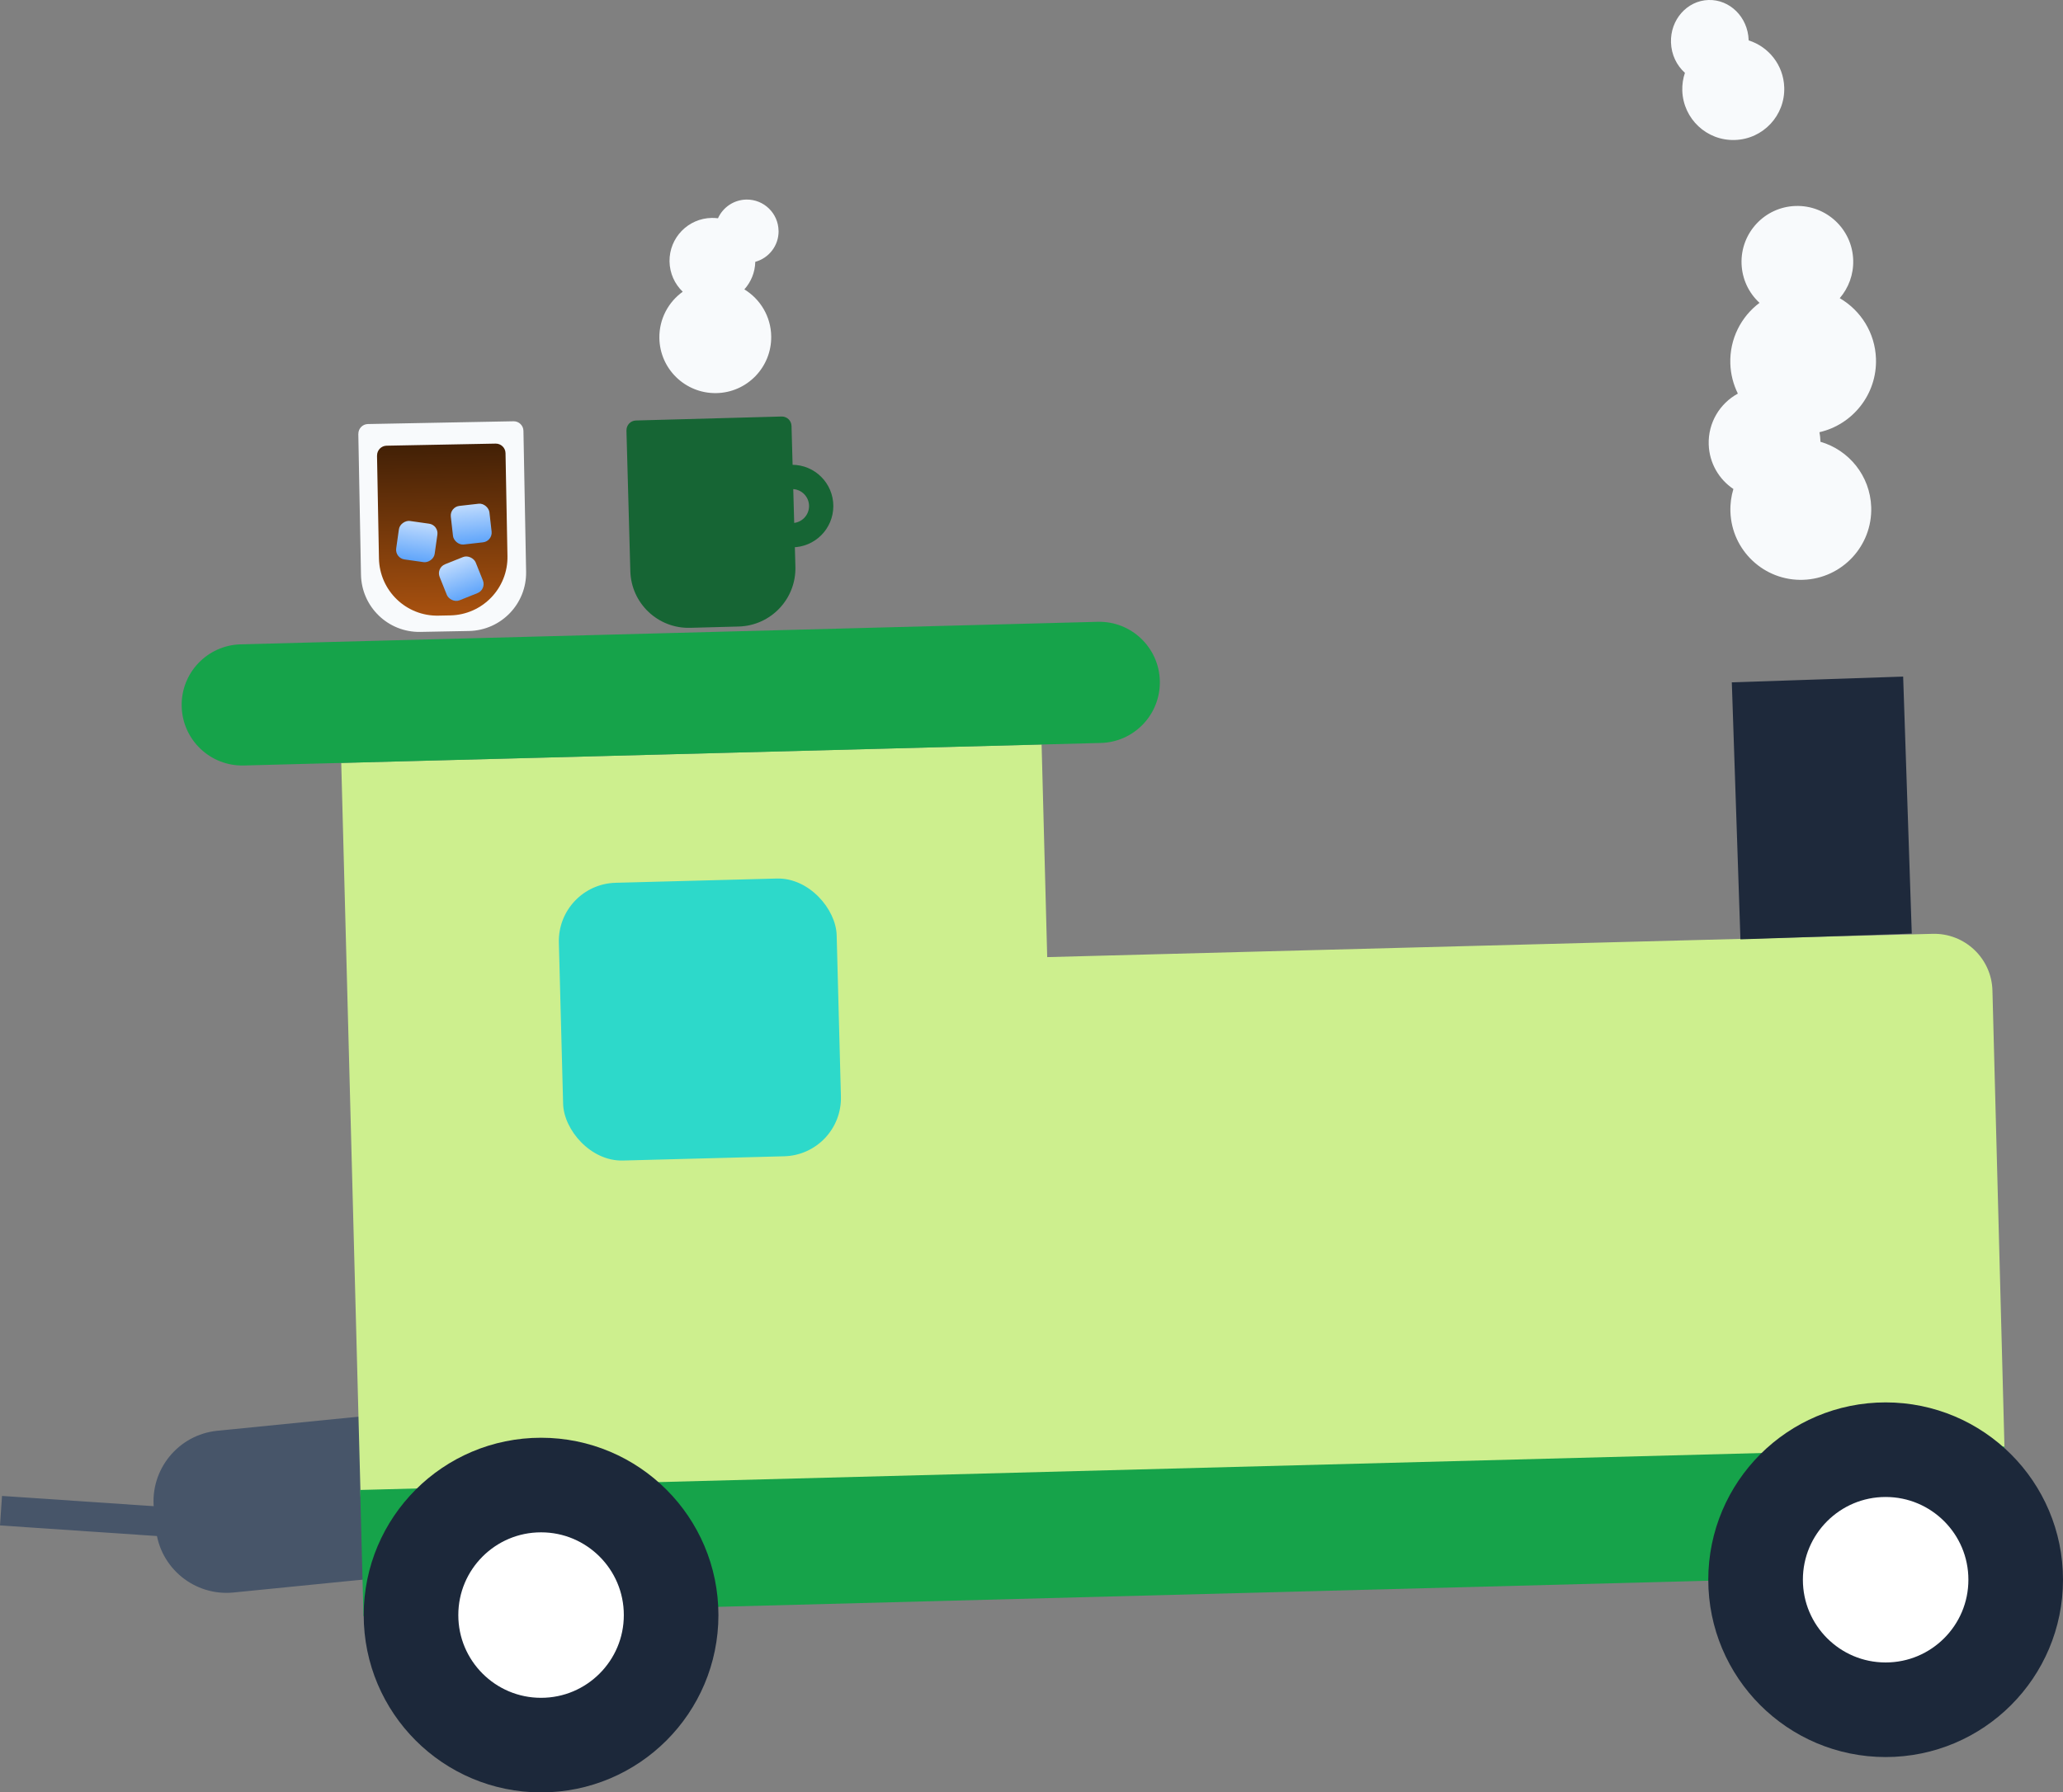 <?xml version="1.0" encoding="UTF-8"?>
<svg id="_레이어_1" data-name="레이어 1" xmlns="http://www.w3.org/2000/svg" xmlns:xlink="http://www.w3.org/1999/xlink" viewBox="0 0 424.79 369.14">
  <rect x="0" y="0" width="424.79" height="369.14" fill="#808080" stroke="none"/>
  <defs>
    <style>
      .cls-1 {
        fill: url(#_무제_그라디언트_4-3);
      }

      .cls-2 {
        fill: url(#_무제_그라디언트_4);
      }

      .cls-3 {
        fill: #1e293b;
      }

      .cls-4 {
        fill: url(#_무제_그라디언트_2);
      }

      .cls-5 {
        fill: url(#_무제_그라디언트_4-2);
      }

      .cls-6 {
        fill: none;
        stroke: #166534;
        stroke-miterlimit: 4;
        stroke-width: 5px;
      }

      .cls-7 {
        fill: #16a34a;
      }

      .cls-8 {
        fill: #475569;
      }

      .cls-9 {
        fill: #cdef8e;
      }

      .cls-10 {
        fill: #2dd9ca;
      }

      .cls-11 {
        fill-rule: evenodd;
      }

      .cls-11, .cls-12 {
        fill: #f8fafc;
      }

      .cls-13 {
        fill: #166534;
      }

      .cls-14 {
        fill: #fff;
        stroke: #1c283a;
        stroke-miterlimit: 4;
        stroke-width: 19.48px;
      }
    </style>
    <linearGradient id="_무제_그라디언트_2" data-name="무제 그라디언트 2" x1="90.83" y1="196.86" x2="91.5" y2="161.68" gradientTransform="translate(0 288.44) scale(1 -1)" gradientUnits="userSpaceOnUse">
      <stop offset="0" stop-color="#422006"/>
      <stop offset="1" stop-color="#a8510f"/>
    </linearGradient>
    <linearGradient id="_무제_그라디언트_4" data-name="무제 그라디언트 4" x1="-41.37" y1="146.19" x2="-41.37" y2="138.19" gradientTransform="translate(136.35 261.36) scale(1 -1)" gradientUnits="userSpaceOnUse">
      <stop offset="0" stop-color="#bfdbfe"/>
      <stop offset="1" stop-color="#60a5fa"/>
    </linearGradient>
    <linearGradient id="_무제_그라디언트_4-2" data-name="무제 그라디언트 4" x1="132.38" y1="203.42" x2="132.38" y2="195.42" gradientTransform="translate(-113.6 -20.86) rotate(90) scale(1 -1)" xlink:href="#_무제_그라디언트_4"/>
    <linearGradient id="_무제_그라디언트_4-3" data-name="무제 그라디언트 4" x1="57.76" y1="171.18" x2="57.76" y2="163.18" gradientTransform="translate(39.26 275.12) scale(1 -1)" xlink:href="#_무제_그라디언트_4"/>
  </defs>
  <path class="cls-8" d="M31.68,310.65c-.8-8.03,5.06-15.19,13.08-15.99l30.28-3.02,3.33,33.31-30.28,3.02c-8.03,.8-15.19-5.06-15.99-13.08l-.42-4.24Z"/>
  <rect class="cls-8" x="14.17" y="295.24" width="6.09" height="34.09" transform="translate(-295.52 308.37) rotate(-86.13)"/>
  <rect class="cls-9" x="72.22" y="155.2" width="144.26" height="151.56" transform="translate(-6.02 3.88) rotate(-1.51)"/>
  <path class="cls-9" d="M214.62,197.14l183.33-4.82c6.62-.17,12.14,5.05,12.31,11.68l2.52,95.71-195.32,5.14-2.83-107.7Z"/>
  <rect class="cls-10" x="115.49" y="181.37" width="57.22" height="57.22" rx="12" ry="12" transform="translate(-5.47 3.86) rotate(-1.51)"/>
  <rect class="cls-7" x="74.46" y="302.38" width="338.66" height="26" transform="translate(-8.24 6.54) rotate(-1.51)"/>
  <path class="cls-7" d="M49.56,132.7l176.46-4.64c6.89-.18,12.62,5.26,12.8,12.15h0c.18,6.89-5.26,12.62-12.15,12.8l-176.46,4.64c-6.89,.18-12.62-5.26-12.8-12.15h0c-.18-6.89,5.26-12.62,12.15-12.8Z"/>
  <circle class="cls-14" cx="111.41" cy="332.62" r="26.78"/>
  <circle class="cls-14" cx="388.27" cy="325.34" r="26.78"/>
  <path class="cls-11" d="M360.06,8.33s0-.07,0-.1c-.16-4.69-3.86-8.37-8.28-8.23-4.42,.15-7.87,4.07-7.71,8.76,.08,2.51,1.19,4.74,2.87,6.24-.39,1.16-.58,2.4-.54,3.69,.2,5.8,5.05,10.34,10.85,10.14,5.8-.19,10.34-5.05,10.14-10.85-.15-4.57-3.2-8.36-7.33-9.66Zm14.78,82.66c0-.07,0-.14,0-.21-.02-.6-.09-1.19-.2-1.77,6.86-1.57,11.88-7.83,11.64-15.13-.18-5.36-3.15-9.96-7.46-12.47,1.81-2.11,2.87-4.88,2.77-7.88-.21-6.35-5.53-11.32-11.88-11.11-6.35,.21-11.32,5.53-11.11,11.88,.11,3.2,1.51,6.06,3.7,8.07-3.79,2.84-6.18,7.43-6.01,12.52,.07,2.22,.63,4.3,1.55,6.17-3.7,2.02-6.15,5.99-6,10.49,.13,3.84,2.12,7.17,5.08,9.16-.45,1.48-.67,3.06-.61,4.7,.27,8,6.98,14.27,14.98,14,8-.27,14.27-6.97,14.01-14.98-.22-6.44-4.59-11.75-10.46-13.45Z"/>
  <path class="cls-11" d="M160.32,47.54c.04,3.04-2,5.62-4.8,6.38-.05,2.18-.89,4.16-2.25,5.68,3.27,1.99,5.48,5.58,5.53,9.69,.08,6.36-5,11.59-11.36,11.67-6.36,.08-11.59-5-11.67-11.36-.05-3.91,1.85-7.4,4.81-9.52-1.65-1.58-2.68-3.79-2.72-6.25-.06-4.88,3.84-8.88,8.71-8.95,.43,0,.85,.02,1.27,.07,1.01-2.24,3.25-3.81,5.86-3.85,3.6-.05,6.56,2.83,6.61,6.44Z"/>
  <rect class="cls-3" x="357.48" y="139.89" width="35.3" height="52.96" transform="translate(-5.37 12.69) rotate(-1.92)"/>
  <path class="cls-13" d="M129,88.65c-.03-1.1,.84-2.02,1.94-2.05l29.99-.82c1.1-.03,2.02,.84,2.05,1.94l.8,28.99c.18,6.62-5.04,12.14-11.67,12.32l-10,.27c-6.62,.18-12.14-5.04-12.32-11.67l-.8-28.99Z"/>
  <circle class="cls-6" cx="163.09" cy="104.22" r="6"/>
  <path class="cls-12" d="M73.79,89.37c-.02-1.1,.86-2.02,1.96-2.04l29.99-.57c1.1-.02,2.02,.86,2.04,1.96l.55,29c.13,6.63-5.14,12.1-11.77,12.23l-10,.19c-6.63,.13-12.1-5.14-12.23-11.77l-.55-29Z"/>
  <path class="cls-4" d="M77.64,93.83c-.02-1.1,.86-2.02,1.96-2.04l22.45-.43c1.1-.02,2.02,.86,2.04,1.96l.4,21.19c.13,6.63-5.14,12.1-11.77,12.23l-2.46,.05c-6.63,.13-12.1-5.14-12.23-11.77l-.4-21.19Z"/>
  <rect class="cls-2" x="90.98" y="115.17" width="8" height="8" rx="2" ry="2" transform="translate(-37.53 43.92) rotate(-21.85)"/>
  <rect class="cls-5" x="81.82" y="107.52" width="8" height="8" rx="2" ry="2" transform="translate(-36.63 180.87) rotate(-81.94)"/>
  <rect class="cls-1" x="93.02" y="103.95" width="8" height="8" rx="2" ry="2" transform="translate(-11.54 11.61) rotate(-6.47)"/>
</svg>
